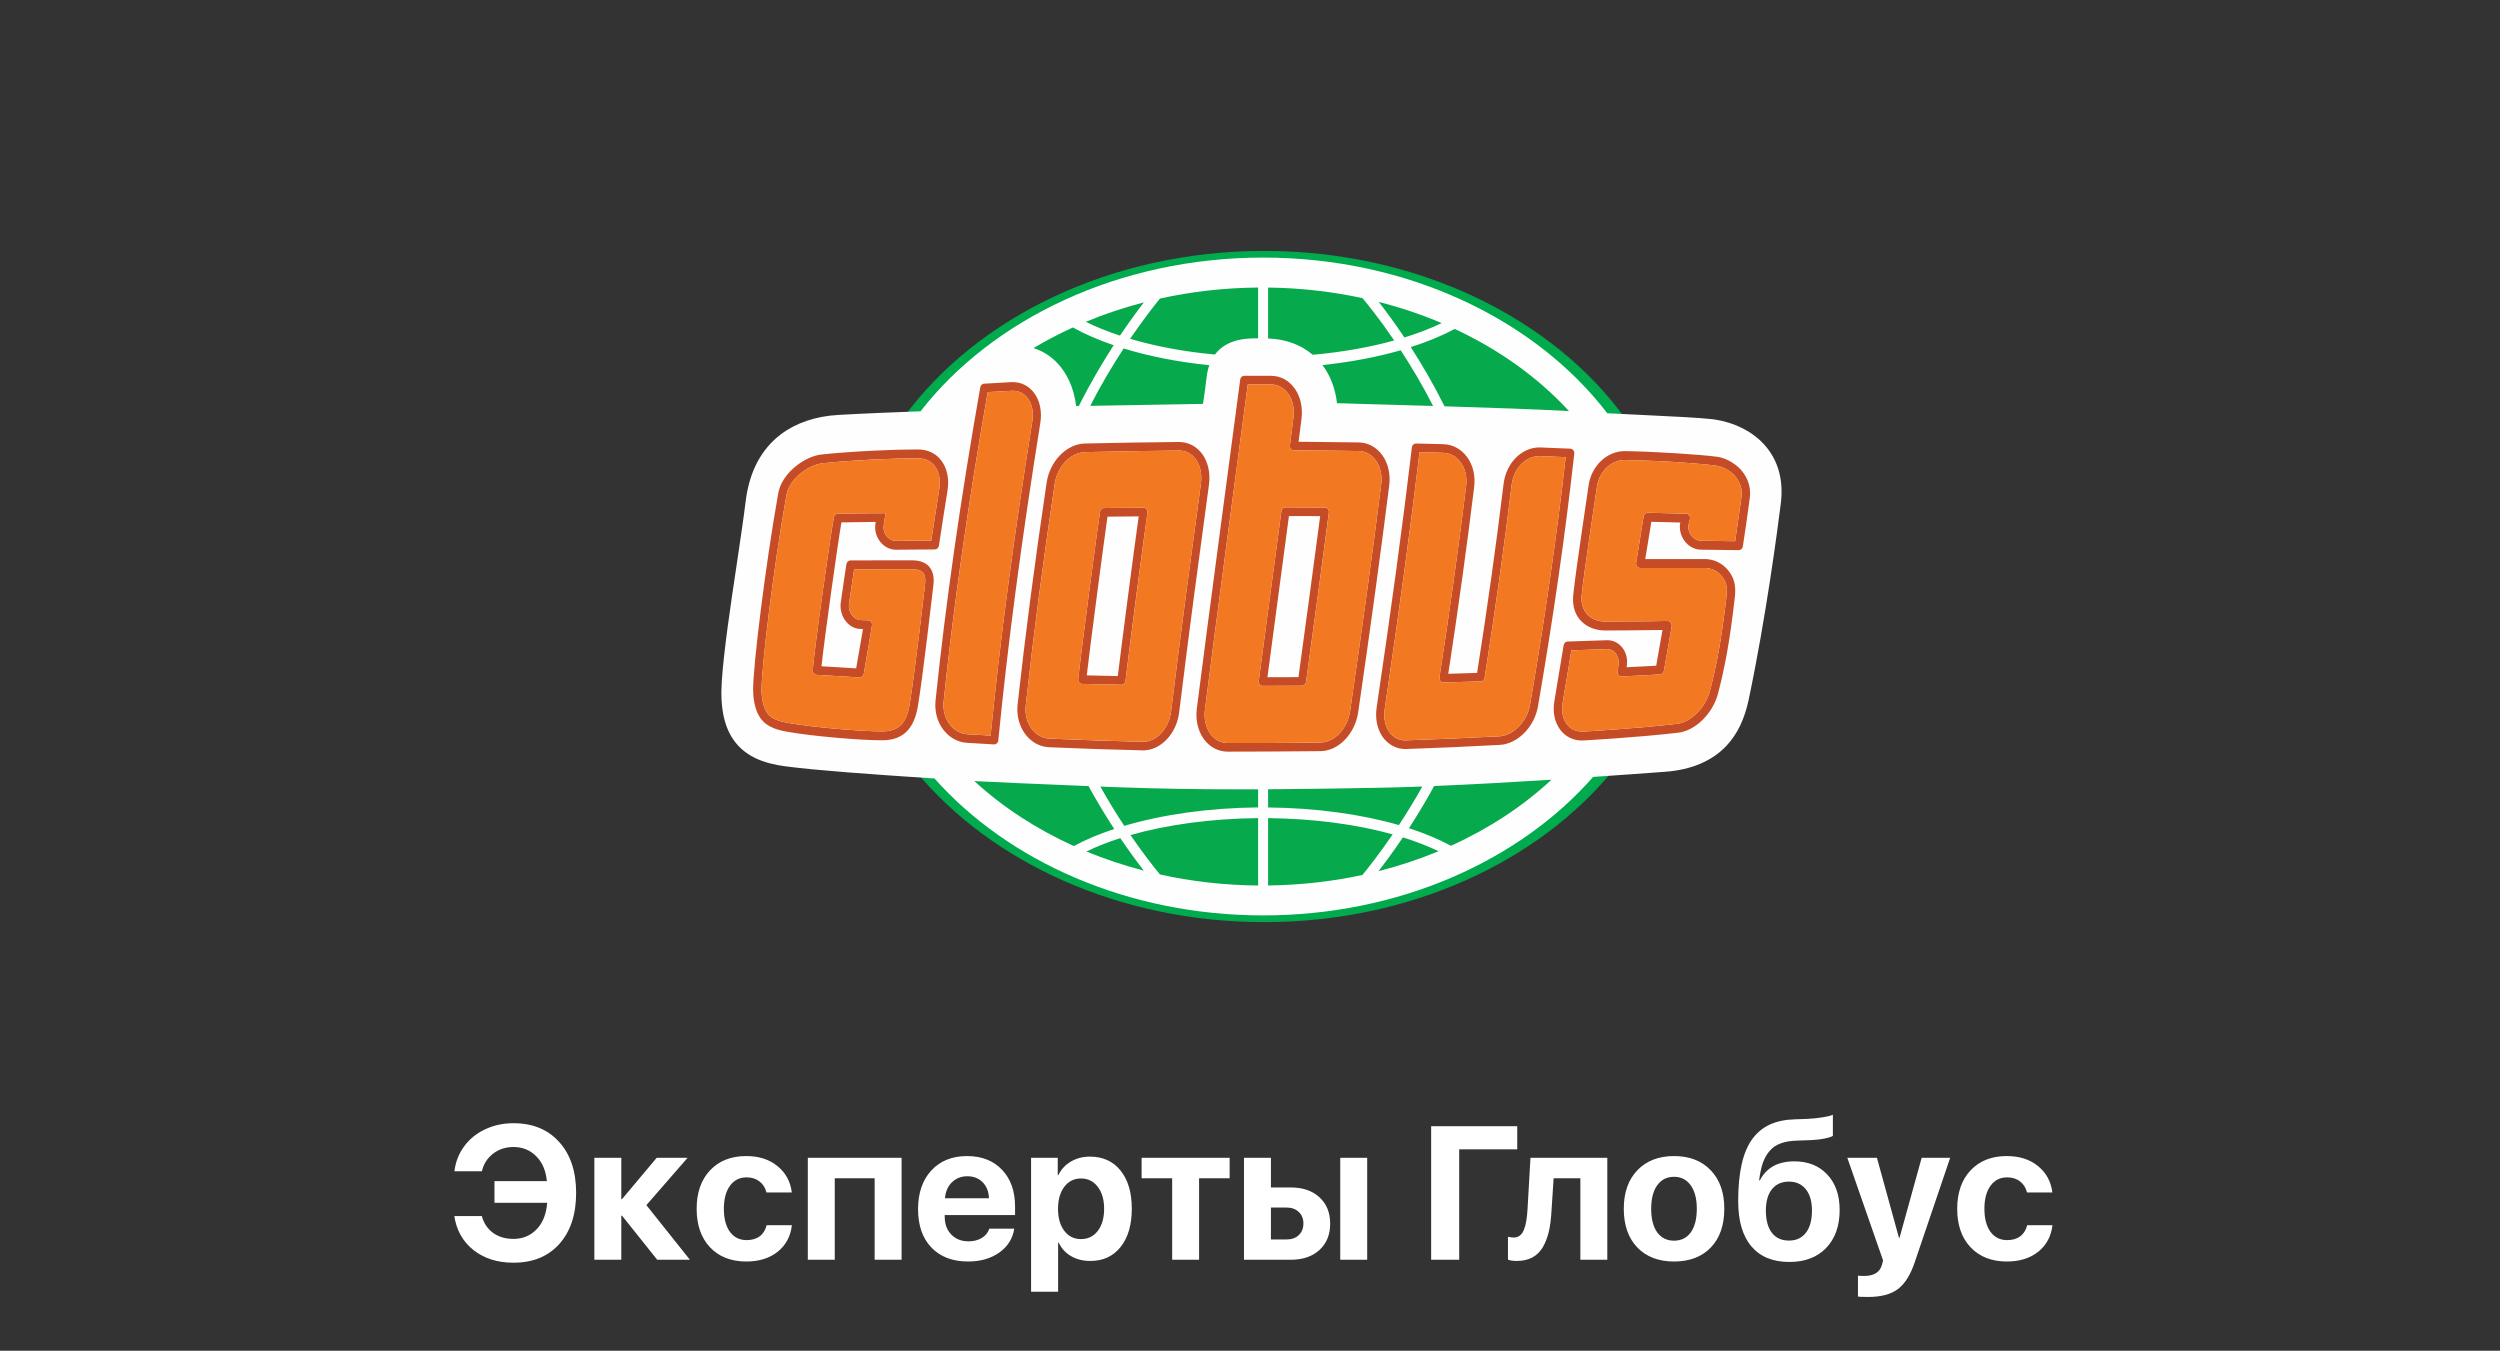 <svg width="211" height="114" viewBox="0 0 211 114" fill="none" xmlns="http://www.w3.org/2000/svg">
<rect x="0" y="0" width="211" height="114" fill="#333333" stroke="none"/>
<path d="M87.523 33.65C87.059 33.016 86.379 32.687 85.564 32.721C84.805 32.755 84.057 32.8 83.298 32.846C83.14 32.857 83.015 32.97 82.981 33.129C81.305 42.463 80.081 50.868 79.232 58.831C79.13 59.726 79.356 60.587 79.866 61.244C80.364 61.901 81.078 62.286 81.848 62.332C82.607 62.377 83.366 62.422 84.114 62.468H84.136C84.306 62.468 84.454 62.332 84.476 62.151C85.269 54.187 86.436 45.669 87.999 36.086C88.169 35.145 87.999 34.284 87.523 33.65ZM87.342 35.972C85.79 45.431 84.646 53.859 83.853 61.743C83.196 61.697 82.551 61.663 81.905 61.63C81.316 61.596 80.795 61.301 80.41 60.803C80.013 60.293 79.843 59.624 79.911 58.911C80.749 51.038 81.962 42.735 83.604 33.526C84.261 33.492 85.7 33.412 85.7 33.412C86.232 33.412 86.674 33.639 86.98 34.069C87.342 34.556 87.467 35.225 87.342 35.972ZM146.869 40.096C146.45 39.529 145.567 38.974 144.762 38.861C143.38 38.668 139.563 38.43 136.992 38.385C135.451 38.385 134.137 39.642 133.933 41.308C133.888 41.738 132.902 47.98 132.664 50.188C132.46 52.126 133.842 53.1 135.315 53.1C135.315 53.1 138.793 53.088 140.141 53.066C139.982 53.972 139.744 55.297 139.62 56C138.793 56.045 137.966 56.09 137.139 56.136C137.139 56.136 137.184 55.852 137.184 55.705C137.184 54.697 136.459 53.904 135.53 53.904L132.2 54.006C132.03 54.017 131.894 54.142 131.86 54.312C131.611 55.83 131.35 57.348 131.09 58.877C130.931 59.783 131.101 60.621 131.566 61.233C131.996 61.811 132.653 62.139 133.412 62.139C133.457 62.139 137.807 61.913 141.466 61.505C142.905 61.346 144.377 59.93 144.808 58.276C145.363 56.169 145.759 54.221 146.212 50.415C146.326 49.43 146.178 48.795 145.657 48.161C145.17 47.572 144.468 47.243 143.675 47.243H138.713C138.781 46.87 139.155 44.627 139.223 44.185C139.857 44.196 141.647 44.242 141.647 44.242C141.647 44.242 141.602 44.411 141.613 44.672C141.659 45.657 142.451 46.462 143.369 46.473C144.411 46.484 145.465 46.496 146.529 46.507C146.722 46.507 146.858 46.371 146.881 46.201C147.084 44.921 147.277 43.584 147.47 42.225C147.583 41.296 147.266 40.617 146.869 40.096ZM146.767 42.135C146.597 43.369 146.416 44.593 146.235 45.782C145.272 45.771 144.332 45.759 143.369 45.748C142.814 45.737 142.338 45.25 142.316 44.649C142.304 44.434 142.451 43.992 142.451 43.992C142.474 43.879 142.463 43.766 142.395 43.675C142.327 43.584 142.225 43.528 142.112 43.528C142.112 43.528 139.665 43.471 138.917 43.449C138.725 43.449 138.589 43.584 138.566 43.766C138.509 44.128 138.011 47.141 137.943 47.56C137.932 47.662 137.954 47.776 138.022 47.855C138.09 47.934 138.192 47.98 138.294 47.98H143.664C144.241 47.98 144.762 48.218 145.102 48.648C145.442 49.056 145.601 49.452 145.499 50.336C145.057 54.097 144.649 56.022 144.105 58.095C143.754 59.432 142.508 60.655 141.375 60.78C137.739 61.199 133.514 61.414 133.514 61.414C132.925 61.437 132.438 61.233 132.109 60.791C131.769 60.338 131.656 59.715 131.769 59.024C132.019 57.597 132.257 56.169 132.494 54.754C133.491 54.72 134.488 54.686 135.508 54.652C136.04 54.652 136.448 55.127 136.459 55.716C136.459 55.954 136.357 56.475 136.357 56.475C136.346 56.589 136.368 56.691 136.448 56.781C136.516 56.861 136.618 56.906 136.731 56.895C137.796 56.838 138.849 56.781 139.914 56.725C140.073 56.713 140.209 56.589 140.243 56.43C140.367 55.784 140.73 53.723 140.9 52.76C140.911 52.647 140.888 52.533 140.82 52.454C140.752 52.375 140.639 52.329 140.537 52.329C139.586 52.363 135.292 52.375 135.292 52.375C134.092 52.375 133.219 51.514 133.344 50.234C133.571 48.059 134.567 41.829 134.613 41.387C134.771 40.084 135.791 39.11 136.969 39.11C140.446 39.178 143.233 39.393 144.649 39.586C145.227 39.654 145.94 40.084 146.269 40.515C146.665 41.002 146.847 41.5 146.767 42.135ZM132.676 38.306C132.619 38.238 132.528 38.193 132.426 38.181L129.844 38.079C128.337 38.079 127.046 39.359 126.831 41.07C126.219 46.009 125.494 51.083 124.61 56.6C123.806 56.623 123.002 56.645 122.198 56.668C123.047 51.219 123.761 46.201 124.372 41.33C124.486 40.413 124.282 39.529 123.783 38.872C123.285 38.215 122.583 37.841 121.79 37.807C121.019 37.796 120.261 37.773 119.502 37.751C119.32 37.751 119.173 37.887 119.15 38.057C118.38 44.4 117.451 51.185 116.194 59.409C116.058 60.327 116.239 61.176 116.704 61.833C117.168 62.479 117.848 62.83 118.618 62.83H118.709C121.314 62.74 123.942 62.626 126.536 62.49C128.031 62.4 129.436 61.007 129.73 59.319C131.033 51.91 132.019 45.125 132.766 38.566C132.766 38.487 132.732 38.385 132.676 38.306ZM129.051 59.205C128.813 60.565 127.669 61.731 126.491 61.799C123.908 61.935 121.28 62.049 118.686 62.139L118.618 62.151C118.063 62.151 117.599 61.901 117.259 61.437C116.908 60.938 116.772 60.259 116.885 59.545C118.108 51.446 119.037 44.74 119.796 38.487C120.453 38.498 121.11 38.521 121.778 38.532C122.356 38.544 122.877 38.827 123.24 39.314C123.625 39.824 123.783 40.515 123.693 41.251C123.07 46.235 122.333 51.378 121.461 56.985C121.439 57.087 121.473 57.2 121.541 57.268C121.609 57.348 121.71 57.393 121.801 57.393C122.843 57.359 123.885 57.336 124.916 57.302C125.075 57.302 125.211 57.166 125.245 57.008C126.151 51.378 126.887 46.201 127.51 41.172C127.68 39.824 128.677 38.804 129.844 38.804L132.041 38.895C131.294 45.306 130.32 51.967 129.051 59.205ZM75.924 46.473L79.186 46.45C79.356 46.45 79.504 46.314 79.526 46.145C79.753 44.638 80.002 43.12 80.251 41.602C80.398 40.673 80.217 39.801 79.73 39.167C79.277 38.555 78.586 38.238 77.748 38.238C75.754 38.238 72.367 38.374 69.728 38.646C68.244 38.793 66.363 40.197 66.069 41.84C64.993 47.798 63.962 55.977 63.962 57.971C63.962 58.458 64.03 59.658 64.664 60.429C65.197 61.074 66.046 61.29 66.794 61.426C69.003 61.811 72.979 62.128 74.689 62.128H74.825C76.513 62.105 77.453 61.21 77.77 59.319C78.189 56.815 78.994 49.996 79.062 49.452C79.152 48.795 79.039 48.285 78.745 47.923C78.439 47.549 77.94 47.368 77.272 47.368L72.118 47.379C71.948 47.379 71.801 47.504 71.767 47.685C71.767 47.685 71.438 49.837 71.291 50.846C71.223 51.389 71.37 51.956 71.721 52.386C72.027 52.76 72.458 52.986 72.9 53.009L73.149 53.02C73.092 53.36 72.718 55.422 72.571 56.249C71.993 56.226 70.022 56.102 69.671 56.079C69.875 54.029 71.042 45.963 71.348 44.264C71.88 44.264 73.828 44.242 74.213 44.23C74.18 44.468 74.168 44.672 74.168 44.672C74.191 45.657 74.972 46.473 75.924 46.473ZM71.064 43.517C70.906 43.517 70.77 43.63 70.736 43.8C70.532 44.638 69.025 55.105 68.969 56.385C68.957 56.589 69.105 56.759 69.297 56.77C69.739 56.793 72.209 56.951 72.877 56.985C73.058 56.985 73.205 56.861 73.239 56.691C73.421 55.671 73.862 53.202 73.93 52.715C73.953 52.613 73.919 52.511 73.851 52.431C73.783 52.352 73.692 52.307 73.59 52.307L72.933 52.284C72.696 52.273 72.446 52.148 72.265 51.922C72.05 51.65 71.948 51.299 71.993 50.959C72.129 49.985 72.276 49.09 72.424 48.115L77.283 48.104C77.725 48.104 78.042 48.206 78.212 48.41C78.371 48.603 78.427 48.931 78.371 49.373C78.303 49.928 77.499 56.736 77.079 59.217C76.819 60.769 76.162 61.414 74.814 61.426H74.689C73.013 61.426 69.093 61.108 66.918 60.735C66.25 60.621 65.582 60.451 65.197 59.976C64.8 59.5 64.664 58.639 64.664 57.993C64.664 56.215 65.604 48.342 66.76 41.999C66.998 40.685 68.595 39.529 69.796 39.405C72.412 39.144 75.777 38.997 77.748 38.997C78.178 38.997 78.778 39.11 79.186 39.642C79.549 40.118 79.673 40.775 79.56 41.511C79.322 42.928 79.096 44.343 78.88 45.748H75.913C75.358 45.748 74.893 45.25 74.882 44.627C74.893 44.525 75.063 43.483 75.063 43.483C75.063 43.483 71.676 43.494 71.064 43.517ZM96.654 43.029C95.555 43.041 94.456 43.041 93.346 43.052C93.187 43.052 93.04 43.177 93.017 43.335C92.847 44.264 91.307 55.716 91.182 57.11C91.171 57.2 91.205 57.302 91.262 57.382C91.33 57.461 91.42 57.495 91.511 57.495C92.61 57.529 93.697 57.54 94.796 57.563C94.977 57.563 95.124 57.427 95.136 57.246C95.215 56.328 96.744 44.853 96.982 43.449C97.005 43.347 96.971 43.245 96.903 43.165C96.846 43.075 96.756 43.018 96.654 43.029ZM94.513 56.849C93.641 56.827 92.78 56.815 91.907 56.793C92.168 54.572 93.369 45.612 93.652 43.754C94.524 43.743 95.396 43.732 96.269 43.732C95.917 46.054 94.739 54.901 94.513 56.849ZM101.604 38.646C101.128 37.989 100.426 37.626 99.621 37.626C97.016 37.649 94.354 37.694 91.749 37.762C90.219 37.796 88.815 39.201 88.543 40.956C87.546 47.526 86.753 53.485 86.108 59.183C86.006 60.066 86.232 60.927 86.719 61.596C87.229 62.275 87.943 62.66 88.736 62.694C91.386 62.819 94.014 62.898 96.552 62.955H96.608C98.081 62.955 99.418 61.596 99.633 59.851C100.437 53.451 101.309 47.085 102.125 41.149C102.283 40.209 102.091 39.325 101.604 38.646ZM101.468 41.058C100.641 46.983 99.769 53.36 98.976 59.76C98.795 61.154 97.764 62.252 96.62 62.252H96.574C94.037 62.196 91.42 62.105 88.77 61.992C88.18 61.969 87.648 61.675 87.263 61.154C86.878 60.633 86.708 59.964 86.787 59.273C87.422 53.575 88.215 47.617 89.211 41.07C89.438 39.642 90.548 38.498 91.76 38.476C94.365 38.419 97.016 38.374 99.644 38.34C100.211 38.34 100.709 38.6 101.06 39.076C101.423 39.597 101.581 40.299 101.468 41.058ZM116.67 38.714C116.183 38.045 115.48 37.671 114.687 37.66C113.011 37.637 111.334 37.615 109.658 37.603C109.726 37.105 109.907 35.746 109.907 35.746C110.02 34.806 109.828 33.899 109.341 33.231C108.854 32.563 108.163 32.189 107.37 32.178H105.104C104.934 32.178 104.798 32.313 104.764 32.483C104.368 35.428 101.91 53.428 101.128 59.511C101.015 60.417 101.207 61.29 101.683 61.969C102.182 62.649 102.895 63.034 103.688 63.034C104.334 63.034 109.567 63.023 111.493 63C112.988 62.977 114.37 61.573 114.631 59.806C115.695 52.624 116.522 46.711 117.236 41.194C117.372 40.288 117.168 39.393 116.67 38.714ZM116.568 41.126C115.865 46.643 115.038 52.545 113.974 59.726C113.758 61.165 112.671 62.298 111.493 62.321C108.955 62.366 106.305 62.377 103.699 62.366C103.11 62.355 102.589 62.083 102.238 61.584C101.864 61.063 101.706 60.383 101.808 59.613C102.578 53.564 105.013 35.768 105.399 32.925H107.358C107.925 32.925 108.434 33.197 108.786 33.695C109.159 34.217 109.318 34.93 109.216 35.689C109.216 35.689 109.001 37.309 108.922 37.943C108.91 38.045 108.944 38.147 109.001 38.227C109.069 38.306 109.159 38.351 109.25 38.351C111.051 38.362 112.864 38.374 114.665 38.408C115.242 38.419 115.752 38.691 116.115 39.178C116.511 39.676 116.67 40.379 116.568 41.126ZM111.855 43.018C111.855 43.018 109.499 43.007 108.548 43.007C108.378 43.007 108.231 43.143 108.208 43.313C108.129 43.936 106.305 57.257 106.305 57.257C106.293 57.348 106.327 57.461 106.384 57.54C106.452 57.62 106.543 57.665 106.645 57.665C107.743 57.665 108.831 57.654 109.93 57.654C110.1 57.654 110.236 57.517 110.27 57.348C110.394 56.532 112.014 44.797 112.184 43.415C112.195 43.313 112.173 43.211 112.105 43.131C112.048 43.063 111.957 43.018 111.855 43.018ZM109.646 56.94C108.786 56.94 107.913 56.951 107.052 56.951C107.052 56.951 108.672 45.068 108.854 43.709C109.703 43.709 111.47 43.72 111.47 43.72C111.164 46.009 109.907 55.059 109.646 56.94Z" fill="#C74A1B"/>
<path d="M87.342 35.972C85.802 45.431 84.646 53.858 83.853 61.742C83.197 61.697 82.551 61.663 81.905 61.629C81.327 61.595 80.795 61.301 80.41 60.802C80.013 60.293 79.832 59.624 79.912 58.911C80.75 51.038 81.962 42.735 83.604 33.525C84.261 33.491 85.7 33.412 85.7 33.412C86.232 33.412 86.674 33.639 86.98 34.069C87.331 34.556 87.456 35.224 87.342 35.972ZM146.767 42.134C146.598 43.369 146.416 44.592 146.235 45.782C145.272 45.77 144.332 45.759 143.369 45.748C142.814 45.736 142.338 45.249 142.316 44.649C142.304 44.434 142.452 43.992 142.452 43.992C142.474 43.879 142.463 43.766 142.395 43.675C142.327 43.584 142.225 43.528 142.112 43.528C142.112 43.528 139.665 43.471 138.917 43.448C138.725 43.448 138.589 43.584 138.566 43.766C138.521 44.128 138.011 47.141 137.943 47.56C137.921 47.662 137.955 47.776 138.023 47.855C138.09 47.934 138.192 47.979 138.294 47.979H143.664C144.241 47.979 144.762 48.217 145.102 48.648C145.442 49.056 145.612 49.452 145.499 50.336C145.057 54.096 144.649 56.022 144.105 58.095C143.766 59.432 142.508 60.655 141.376 60.78C137.739 61.199 133.514 61.414 133.514 61.414C132.925 61.437 132.438 61.233 132.109 60.791C131.77 60.338 131.656 59.715 131.77 59.024C132.019 57.597 132.257 56.169 132.495 54.753C133.491 54.719 134.488 54.685 135.508 54.651C136.04 54.651 136.448 55.116 136.459 55.716C136.459 55.954 136.357 56.475 136.357 56.475C136.346 56.588 136.38 56.69 136.448 56.781C136.516 56.86 136.618 56.906 136.731 56.894C137.796 56.838 138.849 56.781 139.914 56.724C140.073 56.713 140.209 56.588 140.243 56.43C140.367 55.784 140.73 53.722 140.9 52.76C140.911 52.646 140.888 52.533 140.82 52.454C140.752 52.374 140.639 52.329 140.537 52.329C139.586 52.363 135.293 52.374 135.293 52.374C134.092 52.374 133.22 51.514 133.344 50.234C133.571 48.059 134.568 41.828 134.613 41.387C134.771 40.084 135.78 39.11 136.969 39.11C140.435 39.178 143.233 39.393 144.649 39.574C145.227 39.642 145.941 40.073 146.269 40.503C146.654 41.013 146.847 41.5 146.767 42.134ZM129.051 59.205C128.813 60.565 127.658 61.731 126.491 61.799C123.908 61.935 121.28 62.048 118.686 62.139L118.618 62.15C118.063 62.15 117.587 61.901 117.259 61.437C116.908 60.938 116.772 60.259 116.885 59.545C118.108 51.457 119.037 44.74 119.796 38.487C120.453 38.498 121.11 38.521 121.779 38.532C122.356 38.543 122.889 38.827 123.251 39.314C123.636 39.824 123.795 40.514 123.704 41.251C123.081 46.235 122.345 51.378 121.473 56.985C121.45 57.087 121.484 57.2 121.552 57.268C121.62 57.347 121.711 57.393 121.813 57.393C122.855 57.359 123.897 57.336 124.928 57.302C125.086 57.291 125.222 57.166 125.256 57.008C126.162 51.378 126.91 46.201 127.522 41.172C127.692 39.824 128.7 38.804 129.855 38.804L132.053 38.895C131.294 45.306 130.32 51.967 129.051 59.205ZM71.064 43.516C70.906 43.516 70.77 43.63 70.736 43.788C70.532 44.626 69.026 55.093 68.958 56.373C68.946 56.577 69.094 56.747 69.286 56.758C69.728 56.781 72.197 56.94 72.866 56.962C73.047 56.962 73.194 56.838 73.228 56.668C73.409 55.648 73.851 53.179 73.919 52.692C73.942 52.59 73.908 52.488 73.84 52.408C73.783 52.329 73.681 52.284 73.579 52.284L72.922 52.261C72.684 52.25 72.435 52.125 72.254 51.899C72.027 51.627 71.937 51.276 71.982 50.936C72.118 49.962 72.265 49.067 72.412 48.093L77.272 48.081C77.714 48.081 78.031 48.183 78.201 48.387C78.36 48.58 78.416 48.908 78.36 49.35C78.292 49.905 77.487 56.713 77.068 59.194C76.808 60.746 76.151 61.391 74.803 61.403H74.678C73.002 61.403 69.082 61.086 66.907 60.712C66.239 60.587 65.571 60.417 65.186 59.953C64.789 59.477 64.653 58.616 64.653 57.97C64.653 56.192 65.593 48.319 66.749 41.976C66.987 40.662 68.584 39.506 69.784 39.382C72.401 39.121 75.766 38.974 77.737 38.974C78.167 38.974 78.767 39.087 79.175 39.62C79.538 40.095 79.662 40.752 79.549 41.489C79.322 42.905 79.085 44.321 78.869 45.725L75.913 45.748C75.358 45.748 74.893 45.249 74.882 44.626C74.893 44.525 75.063 43.482 75.063 43.482C75.063 43.482 71.665 43.494 71.064 43.516ZM96.654 43.029C95.555 43.041 94.456 43.041 93.346 43.052C93.188 43.052 93.04 43.176 93.018 43.335C92.848 44.264 91.307 55.716 91.183 57.109C91.171 57.2 91.205 57.302 91.262 57.37C91.33 57.449 91.42 57.483 91.511 57.483C92.599 57.517 93.697 57.529 94.796 57.551C94.977 57.551 95.125 57.415 95.136 57.234C95.215 56.317 96.744 44.842 96.982 43.426C96.994 43.324 96.971 43.222 96.903 43.142C96.846 43.075 96.756 43.018 96.654 43.029ZM101.468 41.058C100.641 46.983 99.769 53.36 98.976 59.76C98.795 61.154 97.764 62.252 96.631 62.252H96.586C94.048 62.196 91.432 62.105 88.781 61.992C88.192 61.969 87.66 61.675 87.286 61.165C86.889 60.644 86.731 59.975 86.81 59.284C87.444 53.587 88.237 47.628 89.234 41.081C89.461 39.654 90.571 38.51 91.783 38.487C94.388 38.43 97.039 38.385 99.667 38.351C100.233 38.351 100.732 38.611 101.083 39.087C101.423 39.597 101.57 40.299 101.468 41.058ZM116.568 41.126C115.866 46.643 115.039 52.544 113.974 59.726C113.759 61.165 112.671 62.298 111.493 62.309C108.956 62.354 106.305 62.366 103.7 62.354C103.122 62.343 102.59 62.071 102.238 61.573C101.865 61.051 101.706 60.372 101.808 59.602C102.59 53.553 105.014 35.757 105.399 32.914H107.358C107.925 32.914 108.435 33.185 108.786 33.684C109.16 34.205 109.318 34.919 109.216 35.678C109.216 35.678 109.001 37.297 108.922 37.932C108.91 38.034 108.933 38.136 109.001 38.215C109.069 38.294 109.16 38.34 109.262 38.34C111.063 38.351 112.864 38.362 114.676 38.396C115.254 38.407 115.764 38.679 116.126 39.166C116.511 39.676 116.67 40.379 116.568 41.126ZM111.856 43.018C111.856 43.018 109.499 43.007 108.548 43.007C108.378 43.007 108.231 43.142 108.208 43.312C108.129 43.935 106.305 57.257 106.305 57.257C106.294 57.359 106.328 57.461 106.384 57.54C106.441 57.619 106.543 57.665 106.645 57.665C107.732 57.665 108.831 57.653 109.93 57.653C110.1 57.653 110.236 57.517 110.27 57.347C110.394 56.532 112.014 44.796 112.184 43.414C112.195 43.312 112.173 43.21 112.105 43.131C112.048 43.063 111.958 43.018 111.856 43.018Z" fill="#F47920"/>
<path d="M96.699 26.174C95.011 26.604 93.38 27.137 91.828 27.771C92.689 28.19 93.652 28.575 94.694 28.904C95.453 27.794 96.144 26.865 96.699 26.174ZM121.643 27.873C119.966 27.171 118.21 26.593 116.364 26.128C116.919 26.819 117.667 27.816 118.516 29.051C119.66 28.711 120.702 28.315 121.643 27.873ZM117.667 29.3C116.432 27.522 115.424 26.298 115.005 25.823C112.479 25.29 109.828 24.996 107.098 24.962V29.142C108.525 29.176 109.828 29.64 110.836 30.478C113.283 30.263 115.605 29.855 117.667 29.3ZM95.544 29.164C97.673 29.776 100.086 30.229 102.657 30.456C103.677 29.13 105.455 29.13 106.158 29.13H106.271V24.962C103.416 24.984 100.664 25.302 98.047 25.868C97.515 26.491 96.609 27.624 95.544 29.164ZM101.649 34.511C101.74 33.888 101.865 33.027 101.944 32.347C101.989 31.962 102.068 31.634 102.17 31.339C99.576 31.079 97.141 30.614 95 29.957C94.094 31.305 93.12 32.891 92.191 34.669C94.977 34.624 99.712 34.534 101.649 34.511ZM120.023 65.923C118.663 65.968 117.338 66.013 116.092 66.036C113.396 66.081 110.304 66.138 107.098 66.149V67.644C111.097 67.678 114.891 68.199 118.052 69.094C118.686 68.154 119.354 67.089 120.023 65.923ZM111.652 31.317C112.309 32.177 112.728 33.231 112.875 34.443C113.589 34.466 114.653 34.5 115.809 34.522C117.282 34.568 119.06 34.613 120.929 34.669C120.034 32.948 119.083 31.407 118.222 30.093C116.217 30.671 113.996 31.079 111.652 31.317ZM121.881 34.703C125.687 34.817 129.719 34.953 132.313 35.1C129.753 32.381 126.502 30.082 122.741 28.36C121.665 28.926 120.419 29.425 119.06 29.855C119.966 31.237 120.963 32.88 121.881 34.703ZM116.353 72.878C118.097 72.436 119.785 71.892 121.382 71.235C120.487 70.805 119.479 70.431 118.392 70.103C117.61 71.247 116.896 72.187 116.353 72.878ZM91.024 34.681C91.092 34.681 91.171 34.681 91.251 34.681C92.213 32.812 93.222 31.124 94.173 29.697C92.904 29.277 91.76 28.779 90.752 28.235C89.608 28.745 88.498 29.311 87.456 29.934C88.203 30.172 88.872 30.569 89.415 31.124C90.276 32.008 90.843 33.265 91.024 34.681ZM118.901 69.344C120.215 69.763 121.393 70.25 122.424 70.782C125.619 69.355 128.473 67.52 130.841 65.356C127.692 65.549 124.259 65.741 121.008 65.877C120.306 67.157 119.581 68.313 118.901 69.344ZM94.524 65.979C94.026 65.957 93.527 65.945 93.052 65.923C93.731 67.112 94.411 68.199 95.057 69.151C98.274 68.211 102.182 67.667 106.271 67.644V66.149C105.807 66.149 105.353 66.149 104.889 66.149C101.083 66.149 97.696 66.104 94.524 65.979ZM107.109 68.528V74.056C109.839 74.022 112.49 73.727 115.005 73.195C115.492 72.617 116.421 71.462 117.542 69.865C114.518 69.026 110.904 68.562 107.109 68.528ZM92.055 65.889C87.467 65.707 83.842 65.537 82.483 65.469C84.839 67.599 87.66 69.4 90.82 70.805C91.805 70.284 92.95 69.808 94.196 69.4C93.516 68.369 92.78 67.191 92.055 65.889ZM91.885 71.258C93.414 71.881 95.023 72.402 96.688 72.832C96.155 72.164 95.476 71.269 94.717 70.159C93.686 70.488 92.734 70.85 91.885 71.258ZM98.047 73.15C100.664 73.716 103.428 74.033 106.271 74.056V68.528C102.374 68.562 98.659 69.049 95.578 69.921C96.665 71.462 97.571 72.583 98.047 73.15Z" fill="#00AB4E"/>
<path d="M106.69 22.492C118.845 22.492 129.527 27.601 135.519 35.27C136.097 35.304 136.652 35.327 137.195 35.349C131.101 26.887 119.706 21.178 106.69 21.178C93.765 21.178 82.437 26.808 76.309 35.168C76.909 35.145 77.476 35.123 77.974 35.1C84.001 27.533 94.615 22.492 106.69 22.492ZM106.69 76.503C95.362 76.503 85.326 72.062 79.152 65.266C78.529 65.22 77.929 65.186 77.34 65.152C83.661 72.776 94.456 77.828 106.69 77.828C118.992 77.828 129.844 72.731 136.142 65.016C135.564 65.062 134.964 65.096 134.341 65.141C128.179 72.017 118.086 76.503 106.69 76.503Z" fill="#00AB4E"/>
<path fill-rule="evenodd" clip-rule="evenodd" d="M149.181 37.856C147.638 35.865 145.189 35.453 144.474 35.374C143.293 35.249 141.417 35.157 139.042 35.044C137.999 34.993 136.87 34.94 135.655 34.878C129.614 26.999 118.856 21.74 106.614 21.74C94.449 21.74 83.756 26.927 77.693 34.713C75.721 34.784 72.796 34.901 70.719 35.022C68.829 35.132 67.159 35.703 65.888 36.669C64.233 37.933 63.24 39.826 62.935 42.3C62.751 43.804 62.469 45.674 62.176 47.655C61.649 51.178 61.103 54.82 60.92 57.476C60.76 59.837 61.154 61.558 62.132 62.735C63.023 63.813 64.359 64.431 66.341 64.685C69.062 65.034 73.4 65.343 78.874 65.706C85.091 72.697 95.202 77.26 106.614 77.26C118.089 77.26 128.257 72.638 134.461 65.571C136.905 65.407 139.021 65.249 140.522 65.139C142.76 64.977 144.516 64.228 145.739 62.915C146.641 61.941 147.245 60.681 147.588 59.054C149.055 52.103 150.03 44.639 150.297 42.519C150.528 40.679 150.151 39.112 149.181 37.856Z" fill="#FEFEFE"/>
<path fill-rule="evenodd" clip-rule="evenodd" d="M109.59 57.151C108.718 57.155 107.846 57.158 106.972 57.158C106.972 57.158 108.607 44.95 108.787 43.553C109.64 43.553 111.423 43.561 111.423 43.561C111.12 45.916 109.857 55.22 109.59 57.151ZM111.818 42.837C111.818 42.837 109.441 42.83 108.492 42.824C108.318 42.824 108.174 42.959 108.149 43.139C108.069 43.786 106.236 57.477 106.236 57.477C106.225 57.579 106.254 57.684 106.317 57.765C106.382 57.843 106.476 57.888 106.579 57.888C107.68 57.888 108.787 57.882 109.891 57.876C110.056 57.87 110.196 57.743 110.229 57.565C110.351 56.726 111.986 44.662 112.155 43.248C112.165 43.143 112.14 43.035 112.071 42.959C112.007 42.885 111.915 42.837 111.818 42.837ZM116.571 40.889C115.858 46.559 115.022 52.633 113.949 60.008C113.734 61.481 112.64 62.653 111.455 62.668C108.895 62.709 106.234 62.723 103.609 62.709C103.018 62.707 102.495 62.418 102.133 61.905C101.757 61.369 101.598 60.663 101.698 59.875C102.478 53.657 104.927 35.366 105.311 32.45C105.311 32.45 106.75 32.45 107.29 32.45C107.864 32.454 108.373 32.731 108.728 33.234C109.109 33.77 109.265 34.499 109.161 35.282C109.161 35.282 108.952 36.942 108.868 37.596C108.854 37.697 108.885 37.801 108.95 37.885C109.017 37.962 109.109 38.008 109.205 38.008C111.024 38.018 112.841 38.038 114.662 38.067C115.237 38.073 115.756 38.361 116.121 38.859C116.506 39.403 116.665 40.121 116.571 40.889ZM116.669 38.421C116.174 37.736 115.463 37.351 114.668 37.341C112.977 37.316 111.291 37.296 109.6 37.283C109.667 36.772 109.845 35.376 109.845 35.376C109.968 34.41 109.767 33.486 109.278 32.798C108.795 32.108 108.086 31.726 107.296 31.72H105.012C104.843 31.72 104.699 31.851 104.674 32.029C104.276 35.051 101.799 53.559 101.01 59.815C100.896 60.755 101.094 61.651 101.579 62.34C102.077 63.042 102.794 63.431 103.603 63.439C104.247 63.443 109.523 63.425 111.465 63.396C112.975 63.378 114.367 61.931 114.631 60.116C115.705 52.734 116.536 46.657 117.249 40.983C117.37 40.029 117.167 39.115 116.669 38.421ZM101.355 40.823C100.527 46.921 99.645 53.471 98.838 60.049C98.66 61.481 97.621 62.608 96.473 62.608H96.425C93.874 62.547 91.229 62.457 88.567 62.34C87.976 62.308 87.439 62.005 87.056 61.481C86.665 60.951 86.493 60.262 86.573 59.547C87.21 53.687 88.014 47.569 89.017 40.829C89.241 39.362 90.366 38.19 91.582 38.161C94.209 38.098 96.873 38.055 99.518 38.026C100.086 38.026 100.59 38.296 100.939 38.783C101.31 39.317 101.462 40.044 101.355 40.823ZM101.489 38.345C101.006 37.676 100.308 37.304 99.493 37.304C96.862 37.328 94.194 37.373 91.564 37.431C90.027 37.468 88.611 38.914 88.338 40.719C87.334 47.459 86.533 53.593 85.885 59.456C85.789 60.372 86.013 61.244 86.508 61.931C87.022 62.629 87.74 63.028 88.541 63.067C91.208 63.184 93.855 63.27 96.413 63.329L96.473 63.335C97.958 63.335 99.296 61.931 99.518 60.147C100.325 53.567 101.205 47.017 102.035 40.925C102.169 39.955 101.974 39.039 101.489 38.345ZM94.343 57.062C93.471 57.043 92.595 57.029 91.723 57.002C91.98 54.725 93.195 45.517 93.473 43.606C94.349 43.596 95.231 43.584 96.105 43.581C95.767 45.961 94.575 55.048 94.343 57.062ZM96.505 42.851C95.397 42.861 94.288 42.867 93.18 42.879C93.015 42.879 92.875 43.006 92.847 43.172C92.678 44.13 91.127 55.905 91.001 57.331C90.989 57.426 91.022 57.526 91.083 57.6C91.148 57.677 91.238 57.724 91.334 57.724C92.434 57.749 93.54 57.775 94.646 57.792H94.65C94.828 57.792 94.974 57.649 94.995 57.466C95.079 56.521 96.618 44.725 96.847 43.276C96.862 43.17 96.835 43.062 96.766 42.984C96.701 42.894 96.605 42.843 96.505 42.851ZM70.72 43.348C70.559 43.35 70.425 43.463 70.387 43.632C70.182 44.488 68.658 55.254 68.601 56.57C68.589 56.773 68.739 56.951 68.934 56.959C69.385 56.988 71.868 57.141 72.535 57.174C72.712 57.174 72.869 57.053 72.903 56.867C73.076 55.823 73.528 53.286 73.597 52.781C73.615 52.668 73.588 52.566 73.521 52.486C73.456 52.4 73.365 52.355 73.264 52.355L72.605 52.333C72.363 52.324 72.116 52.191 71.936 51.96C71.711 51.686 71.61 51.32 71.656 50.968C71.798 49.963 71.938 49.044 72.087 48.048L76.982 48.04C77.433 48.04 77.751 48.148 77.918 48.351C78.081 48.559 78.132 48.885 78.071 49.339C78.006 49.916 77.197 56.902 76.773 59.456C76.511 61.054 75.849 61.714 74.492 61.729H74.37C72.681 61.729 68.735 61.401 66.546 61.019C65.867 60.9 65.195 60.724 64.808 60.245C64.413 59.758 64.273 58.872 64.273 58.207C64.273 56.38 65.218 48.289 66.379 41.768C66.623 40.414 68.225 39.225 69.442 39.098C72.077 38.826 75.466 38.679 77.452 38.679C77.889 38.679 78.493 38.799 78.901 39.346C79.261 39.833 79.395 40.514 79.276 41.265C79.043 42.722 78.812 44.179 78.594 45.629L75.608 45.648C75.046 45.648 74.577 45.13 74.565 44.496C74.569 44.396 74.742 43.315 74.742 43.315C74.742 43.315 71.334 43.33 70.72 43.348ZM75.621 46.397L78.901 46.372C79.073 46.366 79.215 46.237 79.246 46.057C79.476 44.512 79.721 42.951 79.974 41.388C80.124 40.43 79.942 39.536 79.455 38.885C78.999 38.261 78.303 37.932 77.452 37.932C75.451 37.932 72.035 38.079 69.371 38.353C67.88 38.507 65.986 39.943 65.683 41.629C64.595 47.751 63.562 56.161 63.562 58.207C63.562 58.7 63.631 59.942 64.273 60.732C64.802 61.393 65.662 61.622 66.423 61.757C68.65 62.152 72.654 62.48 74.37 62.48H74.502C76.204 62.457 77.149 61.539 77.475 59.586C77.897 57.012 78.707 50.008 78.772 49.446C78.866 48.768 78.755 48.24 78.452 47.862C78.144 47.486 77.649 47.291 76.975 47.291L71.786 47.297C71.615 47.297 71.468 47.43 71.435 47.618C71.435 47.618 71.1 49.83 70.958 50.864C70.885 51.428 71.042 52.005 71.395 52.445C71.707 52.836 72.141 53.067 72.585 53.082L72.836 53.088C72.783 53.444 72.405 55.559 72.26 56.409C71.679 56.376 69.687 56.255 69.335 56.233C69.544 54.135 70.713 45.836 71.017 44.089C71.554 44.081 73.521 44.058 73.906 44.05C73.87 44.291 73.86 44.506 73.86 44.506C73.881 45.546 74.663 46.397 75.621 46.397ZM129.135 59.48C128.895 60.88 127.737 62.074 126.555 62.144C123.956 62.279 121.307 62.4 118.691 62.486L118.622 62.492C118.064 62.492 117.589 62.242 117.249 61.764C116.893 61.25 116.757 60.56 116.872 59.815C118.102 51.5 119.042 44.604 119.81 38.167C120.475 38.184 121.136 38.198 121.803 38.218C122.388 38.233 122.915 38.519 123.281 39.025C123.67 39.548 123.831 40.256 123.743 41.013C123.109 46.139 122.373 51.426 121.487 57.184C121.47 57.289 121.501 57.399 121.568 57.477C121.635 57.561 121.734 57.6 121.832 57.6C122.881 57.569 123.929 57.544 124.97 57.511C125.135 57.505 125.275 57.377 125.301 57.207C126.214 51.418 126.959 46.096 127.582 40.925C127.753 39.536 128.763 38.493 129.934 38.493L132.144 38.585C131.396 45.19 130.413 52.03 129.135 59.48ZM132.788 37.998C132.727 37.92 132.631 37.877 132.541 37.868L129.934 37.762C128.422 37.762 127.116 39.082 126.902 40.837C126.29 45.906 125.556 51.13 124.667 56.793C123.856 56.818 123.047 56.842 122.235 56.867C123.091 51.269 123.806 46.11 124.42 41.105C124.535 40.152 124.324 39.256 123.824 38.578C123.327 37.899 122.614 37.512 121.823 37.488C121.052 37.471 120.284 37.449 119.515 37.431C119.331 37.431 119.185 37.566 119.164 37.752C118.39 44.275 117.443 51.25 116.19 59.703C116.05 60.644 116.232 61.522 116.697 62.199C117.167 62.856 117.853 63.22 118.622 63.22L118.714 63.216C121.338 63.128 123.987 63.011 126.595 62.868C128.1 62.78 129.512 61.348 129.807 59.605C131.117 52.001 132.119 45.022 132.87 38.28C132.878 38.175 132.849 38.073 132.788 37.998ZM146.983 41.926C146.806 43.199 146.628 44.457 146.446 45.678C145.482 45.662 144.524 45.65 143.558 45.64C143.004 45.634 142.523 45.126 142.494 44.514C142.486 44.294 142.626 43.837 142.626 43.837C142.655 43.724 142.64 43.606 142.572 43.51C142.509 43.414 142.402 43.36 142.293 43.354C142.293 43.354 139.822 43.293 139.076 43.276C138.885 43.276 138.739 43.414 138.716 43.606C138.664 43.976 138.153 47.072 138.091 47.504C138.074 47.612 138.105 47.723 138.172 47.807C138.241 47.893 138.34 47.94 138.44 47.94H143.853C144.439 47.94 144.957 48.185 145.311 48.623C145.653 49.045 145.817 49.448 145.712 50.358C145.265 54.225 144.861 56.206 144.313 58.332C143.962 59.697 142.701 60.961 141.562 61.09C137.896 61.514 133.643 61.743 133.643 61.743C133.054 61.772 132.554 61.555 132.23 61.107C131.889 60.648 131.768 59.995 131.891 59.286C132.146 57.812 132.387 56.351 132.623 54.89C133.625 54.856 134.626 54.825 135.663 54.786C136.198 54.786 136.614 55.267 136.617 55.883C136.621 56.126 136.516 56.662 136.516 56.662C136.504 56.773 136.533 56.886 136.606 56.974C136.677 57.057 136.78 57.106 136.89 57.094C137.965 57.037 139.025 56.978 140.098 56.924C140.261 56.912 140.399 56.789 140.432 56.619C140.55 55.959 140.928 53.843 141.091 52.85C141.106 52.738 141.079 52.623 141.01 52.535C140.939 52.451 140.832 52.408 140.729 52.408C139.774 52.445 135.448 52.455 135.448 52.455C134.237 52.455 133.361 51.574 133.489 50.256C133.717 48.015 134.716 41.623 134.77 41.167C134.927 39.833 135.947 38.826 137.141 38.826C140.635 38.895 143.45 39.117 144.88 39.309C145.463 39.385 146.18 39.823 146.505 40.267C146.877 40.772 147.059 41.275 146.983 41.926ZM147.086 39.835C146.666 39.256 145.777 38.673 144.968 38.558C143.571 38.362 139.724 38.114 137.141 38.073C135.586 38.073 134.268 39.362 134.061 41.077C134.013 41.521 133.018 47.934 132.782 50.213C132.573 52.196 133.969 53.202 135.448 53.213C135.448 53.213 138.948 53.202 140.315 53.17C140.154 54.099 139.914 55.467 139.782 56.188C138.952 56.233 138.118 56.278 137.286 56.316C137.286 56.316 137.33 56.034 137.33 55.883C137.33 54.845 136.594 54.033 135.663 54.033L132.309 54.145C132.138 54.154 131.996 54.281 131.971 54.459C131.72 56.02 131.46 57.581 131.193 59.151C131.028 60.078 131.203 60.939 131.667 61.569C132.106 62.169 132.763 62.5 133.528 62.5C133.579 62.5 137.949 62.267 141.637 61.841C143.088 61.675 144.564 60.223 145.003 58.529C145.561 56.372 145.965 54.36 146.417 50.446C146.534 49.437 146.379 48.785 145.856 48.132C145.359 47.522 144.652 47.183 143.853 47.183H138.86C138.923 46.798 139.306 44.496 139.374 44.04C140.018 44.05 141.819 44.099 141.819 44.099C141.819 44.099 141.771 44.277 141.781 44.545C141.827 45.554 142.622 46.385 143.556 46.393C144.61 46.405 145.664 46.417 146.739 46.434C146.941 46.428 147.069 46.295 147.098 46.115C147.301 44.797 147.496 43.42 147.684 42.028C147.803 41.066 147.487 40.373 147.086 39.835ZM87.123 35.589C85.565 45.312 84.411 53.98 83.606 62.085C82.951 62.044 82.299 62.005 81.645 61.97C81.059 61.931 80.526 61.632 80.145 61.121C79.746 60.595 79.57 59.907 79.644 59.179C80.488 51.089 81.707 42.552 83.363 33.095C84.032 33.058 85.471 32.98 85.471 32.98C86.004 32.98 86.454 33.209 86.763 33.651C87.121 34.136 87.246 34.828 87.123 35.589ZM87.311 33.207C86.845 32.557 86.161 32.215 85.339 32.252C84.576 32.295 83.819 32.336 83.054 32.383C82.897 32.391 82.765 32.512 82.736 32.679C81.051 42.268 79.817 50.907 78.962 59.101C78.866 60.02 79.094 60.9 79.608 61.577C80.112 62.246 80.825 62.645 81.603 62.694C82.37 62.746 83.133 62.788 83.894 62.829H83.915C84.085 62.829 84.235 62.692 84.254 62.506C85.061 54.313 86.224 45.554 87.802 35.714C87.953 34.75 87.782 33.862 87.311 33.207Z" fill="#C64C27"/>
<path fill-rule="evenodd" clip-rule="evenodd" d="M111.819 42.835C111.819 42.835 109.444 42.827 108.493 42.823C108.321 42.823 108.175 42.956 108.15 43.136C108.07 43.783 106.239 57.474 106.239 57.474C106.226 57.578 106.255 57.682 106.318 57.764C106.383 57.84 106.479 57.887 106.581 57.887C107.681 57.887 108.789 57.879 109.893 57.873C110.059 57.87 110.199 57.741 110.23 57.565C110.355 56.724 111.988 44.662 112.158 43.245C112.168 43.142 112.141 43.034 112.072 42.956C112.009 42.882 111.919 42.835 111.819 42.835ZM116.572 40.887C115.859 46.557 115.025 52.63 113.952 60.005C113.736 61.48 112.643 62.65 111.457 62.667C108.896 62.709 106.236 62.72 103.61 62.709C103.019 62.705 102.496 62.415 102.136 61.905C101.758 61.367 101.599 60.663 101.699 59.872C102.479 53.657 104.928 35.365 105.312 32.447C105.312 32.447 106.751 32.447 107.294 32.447C107.865 32.451 108.377 32.729 108.729 33.231C109.111 33.769 109.266 34.499 109.164 35.279C109.164 35.279 108.955 36.94 108.869 37.593C108.858 37.697 108.886 37.8 108.952 37.885C109.019 37.961 109.111 38.008 109.208 38.008C111.025 38.015 112.842 38.035 114.663 38.066C115.24 38.07 115.76 38.358 116.122 38.856C116.507 39.402 116.668 40.118 116.572 40.887ZM101.356 40.822C100.528 46.919 99.646 53.469 98.839 60.048C98.661 61.48 97.624 62.605 96.474 62.605H96.428C93.877 62.544 91.232 62.454 88.57 62.337C87.979 62.307 87.441 62.004 87.057 61.48C86.666 60.948 86.496 60.26 86.574 59.544C87.213 53.684 88.018 47.566 89.018 40.828C89.242 39.361 90.368 38.19 91.583 38.158C94.21 38.096 96.877 38.053 99.52 38.023C100.087 38.023 100.591 38.295 100.942 38.782C101.312 39.316 101.465 40.042 101.356 40.822ZM96.509 42.849C95.399 42.86 94.289 42.864 93.181 42.876C93.016 42.876 92.876 43.003 92.85 43.169C92.681 44.13 91.13 55.904 91.002 57.328C90.99 57.424 91.025 57.525 91.086 57.6C91.15 57.674 91.24 57.721 91.335 57.721C92.438 57.748 93.543 57.774 94.649 57.789H94.651C94.83 57.789 94.975 57.647 94.996 57.463C95.083 56.52 96.622 44.722 96.848 43.275C96.865 43.167 96.838 43.06 96.767 42.981C96.702 42.893 96.606 42.841 96.509 42.849ZM70.722 43.347C70.563 43.347 70.428 43.461 70.388 43.631C70.183 44.486 68.659 55.251 68.604 56.567C68.592 56.77 68.74 56.95 68.935 56.958C69.386 56.986 71.87 57.138 72.537 57.173C72.713 57.173 72.87 57.05 72.905 56.866C73.079 55.822 73.53 53.283 73.6 52.778C73.618 52.665 73.589 52.565 73.522 52.483C73.459 52.399 73.367 52.352 73.265 52.352L72.606 52.331C72.364 52.321 72.119 52.188 71.937 51.957C71.713 51.683 71.611 51.317 71.659 50.967C71.801 49.96 71.939 49.041 72.088 48.047L76.983 48.039C77.434 48.039 77.752 48.147 77.919 48.35C78.082 48.556 78.135 48.884 78.074 49.338C78.007 49.913 77.198 56.9 76.776 59.456C76.514 61.052 75.851 61.713 74.496 61.727H74.371C72.682 61.727 68.736 61.398 66.547 61.017C65.869 60.897 65.196 60.721 64.811 60.242C64.414 59.755 64.274 58.869 64.274 58.204C64.274 56.379 65.219 48.288 66.38 41.765C66.624 40.413 68.226 39.222 69.445 39.095C72.079 38.825 75.469 38.678 77.455 38.678C77.89 38.678 78.496 38.798 78.902 39.343C79.264 39.831 79.397 40.513 79.278 41.264C79.044 42.719 78.814 44.178 78.595 45.626L75.609 45.645C75.048 45.645 74.58 45.127 74.567 44.493C74.57 44.394 74.743 43.314 74.743 43.314C74.743 43.314 71.335 43.328 70.722 43.347ZM129.136 59.477C128.898 60.88 127.739 62.071 126.556 62.141C123.957 62.276 121.31 62.398 118.692 62.483L118.623 62.489C118.067 62.489 117.592 62.239 117.251 61.762C116.894 61.249 116.758 60.557 116.875 59.812C118.104 51.497 119.045 44.601 119.811 38.164C120.478 38.182 121.138 38.195 121.805 38.217C122.391 38.231 122.916 38.516 123.282 39.025C123.672 39.547 123.834 40.255 123.746 41.01C123.112 46.136 122.376 51.425 121.488 57.181C121.473 57.287 121.504 57.396 121.569 57.474C121.636 57.56 121.736 57.6 121.835 57.6C122.882 57.568 123.93 57.541 124.973 57.508C125.136 57.502 125.276 57.375 125.303 57.205C126.215 51.417 126.961 46.095 127.585 40.922C127.754 39.535 128.766 38.493 129.935 38.493L132.145 38.583C131.398 45.188 130.414 52.029 129.136 59.477ZM146.984 41.923C146.81 43.197 146.629 44.454 146.447 45.675C145.483 45.661 144.525 45.647 143.559 45.638C143.005 45.634 142.524 45.123 142.495 44.511C142.487 44.294 142.629 43.836 142.629 43.836C142.658 43.723 142.643 43.605 142.574 43.51C142.51 43.412 142.405 43.357 142.294 43.351C142.294 43.351 139.823 43.29 139.08 43.275C138.886 43.273 138.74 43.412 138.717 43.605C138.666 43.973 138.156 47.069 138.093 47.503C138.077 47.609 138.108 47.722 138.173 47.805C138.244 47.891 138.342 47.938 138.443 47.938H143.856C144.441 47.938 144.958 48.182 145.313 48.62C145.656 49.043 145.821 49.448 145.713 50.355C145.267 54.222 144.864 56.203 144.316 58.329C143.963 59.694 142.704 60.96 141.566 61.089C137.897 61.514 133.646 61.742 133.646 61.742C133.057 61.772 132.557 61.553 132.231 61.105C131.89 60.645 131.771 59.992 131.892 59.286C132.147 57.811 132.389 56.348 132.624 54.889C133.627 54.854 134.627 54.822 135.664 54.783C136.199 54.783 136.615 55.264 136.619 55.88C136.622 56.123 136.517 56.659 136.517 56.659C136.506 56.77 136.536 56.886 136.609 56.972C136.68 57.054 136.782 57.103 136.893 57.091C137.968 57.036 139.028 56.976 140.099 56.923C140.262 56.909 140.402 56.788 140.433 56.616C140.552 55.957 140.929 53.84 141.092 52.849C141.109 52.736 141.083 52.62 141.012 52.532C140.941 52.45 140.833 52.405 140.73 52.407C139.775 52.442 135.449 52.452 135.449 52.452C134.24 52.452 133.364 51.572 133.493 50.254C133.719 48.012 134.719 41.62 134.773 41.164C134.928 39.831 135.95 38.825 137.142 38.825C140.638 38.892 143.452 39.117 144.881 39.306C145.466 39.383 146.183 39.821 146.509 40.267C146.879 40.771 147.063 41.274 146.984 41.923ZM87.125 35.586C85.566 45.309 84.414 53.977 83.609 62.083C82.952 62.043 82.3 62.004 81.649 61.967C81.06 61.93 80.527 61.629 80.148 61.12C79.749 60.594 79.573 59.904 79.648 59.176C80.489 51.089 81.71 42.549 83.366 33.093C84.033 33.055 85.472 32.977 85.472 32.977C86.005 32.977 86.458 33.208 86.766 33.648C87.123 34.135 87.249 34.827 87.125 35.586Z" fill="#F27921"/>
<path fill-rule="evenodd" clip-rule="evenodd" d="M97.901 73.806C100.54 74.389 103.318 74.712 106.185 74.739V69.05C102.26 69.085 98.522 69.594 95.411 70.48C96.51 72.079 97.424 73.233 97.901 73.806ZM91.697 71.868C93.242 72.504 94.858 73.046 96.538 73.482C96.004 72.795 95.318 71.868 94.553 70.738C93.512 71.07 92.556 71.448 91.697 71.868ZM91.873 66.347C87.246 66.167 83.601 65.991 82.236 65.924C84.609 68.107 87.45 69.965 90.635 71.407C91.63 70.865 92.778 70.386 94.041 69.965C93.347 68.897 92.604 67.684 91.873 66.347ZM107.028 69.05V74.734C109.783 74.7 112.447 74.395 114.988 73.848C115.481 73.247 116.42 72.064 117.541 70.421C114.498 69.574 110.864 69.089 107.028 69.05ZM94.359 66.443C93.853 66.425 93.357 66.407 92.87 66.388C93.554 67.612 94.244 68.727 94.888 69.703C98.139 68.739 102.064 68.183 106.185 68.146V66.619C105.723 66.619 105.257 66.621 104.794 66.621C100.968 66.621 97.552 66.562 94.359 66.443ZM118.916 69.9C120.236 70.327 121.426 70.826 122.461 71.385C125.685 69.922 128.553 68.033 130.945 65.807C127.767 66.008 124.309 66.206 121.043 66.339C120.326 67.649 119.602 68.844 118.916 69.9ZM90.827 34.266C90.898 34.266 90.974 34.264 91.055 34.264C92.019 32.338 93.042 30.609 93.995 29.138C92.72 28.704 91.563 28.201 90.553 27.638C89.395 28.166 88.285 28.749 87.229 29.377C87.986 29.621 88.653 30.032 89.205 30.607C90.085 31.512 90.65 32.809 90.827 34.266ZM116.345 73.527C118.105 73.079 119.799 72.514 121.413 71.843C120.512 71.409 119.5 71.017 118.406 70.673C117.61 71.853 116.893 72.817 116.345 73.527ZM121.919 34.292C125.752 34.409 129.816 34.548 132.422 34.695C129.85 31.898 126.567 29.527 122.78 27.763C121.689 28.346 120.441 28.86 119.069 29.298C119.991 30.726 120.982 32.412 121.919 34.292ZM111.615 30.812C112.28 31.69 112.698 32.782 112.844 34.03C113.555 34.051 114.63 34.078 115.795 34.116C117.283 34.157 119.073 34.206 120.953 34.264C120.048 32.49 119.098 30.904 118.22 29.564C116.213 30.139 113.978 30.564 111.615 30.812ZM120.044 66.382C118.668 66.431 117.338 66.472 116.085 66.493C113.373 66.544 110.254 66.595 107.028 66.615V68.15C111.055 68.189 114.877 68.715 118.065 69.636C118.699 68.672 119.376 67.579 120.044 66.382ZM101.535 34.088C101.631 33.445 101.756 32.567 101.836 31.863C101.878 31.475 101.959 31.129 102.066 30.824C99.458 30.558 97.002 30.077 94.838 29.412C93.932 30.793 92.95 32.428 92.015 34.253C94.821 34.21 99.578 34.122 101.535 34.088ZM95.381 28.594C97.526 29.23 99.956 29.688 102.54 29.922C103.565 28.555 105.357 28.555 106.068 28.555H106.185V24.268C103.318 24.291 100.542 24.614 97.901 25.199C97.372 25.846 96.456 27.022 95.381 28.594ZM117.67 28.735C116.43 26.906 115.41 25.659 114.992 25.162C112.451 24.612 109.783 24.303 107.028 24.27V28.573C108.47 28.608 109.783 29.083 110.793 29.942C113.258 29.723 115.59 29.314 117.67 28.735ZM121.679 27.27C119.995 26.552 118.218 25.956 116.366 25.482C116.926 26.196 117.683 27.219 118.532 28.483C119.676 28.129 120.733 27.724 121.679 27.27ZM96.544 25.521C94.842 25.962 93.205 26.509 91.641 27.161C92.512 27.593 93.479 27.982 94.526 28.326C95.298 27.188 95.99 26.233 96.544 25.521Z" fill="#06AA4D"/>
<path d="M43.336 106.572C41.992 106.572 40.87 106.218 39.969 105.51C39.068 104.796 38.526 103.838 38.344 102.635H40.664C40.831 103.239 41.148 103.713 41.617 104.057C42.091 104.395 42.661 104.564 43.328 104.564C44.12 104.564 44.776 104.291 45.297 103.744C45.818 103.197 46.112 102.455 46.18 101.518H41.734V99.689H46.156C46.073 98.804 45.773 98.103 45.258 97.588C44.742 97.067 44.102 96.807 43.336 96.807C42.68 96.807 42.107 96.994 41.617 97.369C41.133 97.739 40.818 98.234 40.672 98.853H38.352C38.45 98.062 38.727 97.359 39.18 96.744C39.633 96.13 40.221 95.653 40.945 95.314C41.669 94.971 42.466 94.799 43.336 94.799C44.961 94.799 46.247 95.328 47.195 96.385C48.148 97.437 48.625 98.869 48.625 100.682C48.625 102.499 48.151 103.937 47.203 104.994C46.26 106.046 44.971 106.572 43.336 106.572ZM54.555 101.713L58.227 106.322H55.469L52.5 102.604H52.438V106.322H50.164V97.721H52.438V101.205H52.5L55.422 97.721H58.031L54.555 101.713ZM66.828 100.643H64.688C64.594 100.252 64.398 99.942 64.102 99.713C63.81 99.484 63.445 99.369 63.008 99.369C62.419 99.369 61.953 99.606 61.609 100.08C61.266 100.549 61.094 101.195 61.094 102.018C61.094 102.851 61.266 103.502 61.609 103.971C61.953 104.434 62.422 104.666 63.016 104.666C63.458 104.666 63.825 104.559 64.117 104.346C64.409 104.127 64.604 103.814 64.703 103.408H66.836C66.727 104.346 66.328 105.09 65.641 105.643C64.953 106.195 64.07 106.471 62.992 106.471C61.706 106.471 60.685 106.072 59.93 105.275C59.175 104.479 58.797 103.393 58.797 102.018C58.797 100.658 59.175 99.578 59.93 98.775C60.685 97.973 61.7 97.572 62.977 97.572C64.055 97.572 64.938 97.856 65.625 98.424C66.318 98.992 66.719 99.731 66.828 100.643ZM73.82 106.322V99.447H70.453V106.322H68.18V97.721H76.094V106.322H73.82ZM81.641 99.275C81.12 99.275 80.685 99.447 80.336 99.791C79.992 100.135 79.799 100.583 79.758 101.135H83.469C83.448 100.572 83.271 100.122 82.938 99.783C82.604 99.445 82.172 99.275 81.641 99.275ZM83.5 103.697H85.602C85.477 104.531 85.057 105.202 84.344 105.713C83.63 106.218 82.75 106.471 81.703 106.471C80.396 106.471 79.365 106.077 78.609 105.291C77.859 104.505 77.484 103.426 77.484 102.057C77.484 100.687 77.857 99.598 78.602 98.791C79.352 97.978 80.357 97.572 81.617 97.572C82.857 97.572 83.841 97.958 84.57 98.728C85.305 99.499 85.672 100.538 85.672 101.846V102.549H79.734V102.689C79.734 103.309 79.919 103.812 80.289 104.197C80.659 104.577 81.143 104.768 81.742 104.768C82.174 104.768 82.547 104.674 82.859 104.486C83.177 104.294 83.391 104.031 83.5 103.697ZM91.992 97.619C93.086 97.619 93.948 98.012 94.578 98.799C95.208 99.58 95.523 100.653 95.523 102.018C95.523 103.382 95.208 104.458 94.578 105.244C93.953 106.031 93.102 106.424 92.023 106.424C91.404 106.424 90.862 106.288 90.398 106.018C89.935 105.747 89.586 105.367 89.352 104.877H89.305V109.025H87.023V97.721H89.273V99.189H89.32C89.549 98.705 89.901 98.322 90.375 98.041C90.849 97.76 91.388 97.619 91.992 97.619ZM91.234 104.58C91.828 104.58 92.302 104.348 92.656 103.885C93.01 103.421 93.188 102.799 93.188 102.018C93.188 101.247 93.008 100.63 92.648 100.166C92.294 99.697 91.823 99.463 91.234 99.463C90.651 99.463 90.182 99.697 89.828 100.166C89.474 100.635 89.297 101.255 89.297 102.025C89.297 102.796 89.474 103.416 89.828 103.885C90.182 104.348 90.651 104.58 91.234 104.58ZM103.781 97.721V99.447H101.203V106.322H98.93V99.447H96.352V97.721H103.781ZM113.117 106.322V97.721H115.391V106.322H113.117ZM108.578 101.916H107.266V104.611H108.578C109.01 104.611 109.357 104.489 109.617 104.244C109.878 103.994 110.008 103.666 110.008 103.26C110.008 102.859 109.878 102.536 109.617 102.291C109.357 102.041 109.01 101.916 108.578 101.916ZM104.992 106.322V97.721H107.266V100.221H108.938C109.953 100.221 110.76 100.497 111.359 101.049C111.964 101.601 112.266 102.343 112.266 103.275C112.266 104.208 111.964 104.95 111.359 105.502C110.76 106.049 109.953 106.322 108.938 106.322H104.992ZM123.156 106.322H120.789V95.049H128.055V97.002H123.156V106.322ZM130.945 102.221C130.909 102.887 130.833 103.465 130.719 103.955C130.604 104.445 130.435 104.882 130.211 105.268C129.987 105.648 129.69 105.937 129.32 106.135C128.956 106.327 128.516 106.424 128 106.424C127.698 106.424 127.456 106.387 127.273 106.314V104.385C127.44 104.426 127.604 104.447 127.766 104.447C127.969 104.447 128.141 104.39 128.281 104.275C128.427 104.161 128.542 103.994 128.625 103.775C128.714 103.551 128.779 103.304 128.82 103.033C128.867 102.762 128.901 102.445 128.922 102.08L129.172 97.721H135.656V106.322H133.383V99.447H131.125L130.945 102.221ZM141.289 106.471C139.982 106.471 138.948 106.075 138.188 105.283C137.427 104.492 137.047 103.403 137.047 102.018C137.047 100.648 137.43 99.564 138.195 98.768C138.961 97.971 139.992 97.572 141.289 97.572C142.591 97.572 143.622 97.971 144.383 98.768C145.148 99.559 145.531 100.643 145.531 102.018C145.531 103.408 145.151 104.499 144.391 105.291C143.635 106.077 142.602 106.471 141.289 106.471ZM139.867 104.01C140.211 104.479 140.685 104.713 141.289 104.713C141.893 104.713 142.365 104.479 142.703 104.01C143.042 103.536 143.211 102.872 143.211 102.018C143.211 101.174 143.039 100.515 142.695 100.041C142.357 99.562 141.888 99.322 141.289 99.322C140.685 99.322 140.211 99.562 139.867 100.041C139.529 100.515 139.359 101.174 139.359 102.018C139.359 102.872 139.529 103.536 139.867 104.01ZM151.023 106.51C149.633 106.51 148.565 106.072 147.82 105.197C147.076 104.322 146.703 103.046 146.703 101.369C146.703 100.156 146.802 99.117 147 98.252C147.198 97.382 147.497 96.674 147.898 96.127C148.305 95.58 148.799 95.174 149.383 94.908C149.966 94.643 150.659 94.497 151.461 94.471L152.438 94.439C152.943 94.419 153.411 94.372 153.844 94.299C154.281 94.226 154.565 94.153 154.695 94.08V95.861C154.617 95.934 154.378 96.012 153.977 96.096C153.581 96.174 153.115 96.221 152.578 96.236L151.656 96.268C151.12 96.283 150.664 96.361 150.289 96.502C149.914 96.637 149.604 96.848 149.359 97.135C149.115 97.416 148.922 97.757 148.781 98.158C148.646 98.554 148.542 99.044 148.469 99.627H148.531C149.083 98.554 150.052 98.018 151.438 98.018C152.599 98.018 153.526 98.387 154.219 99.127C154.917 99.867 155.266 100.864 155.266 102.119C155.266 103.473 154.885 104.544 154.125 105.33C153.365 106.117 152.331 106.51 151.023 106.51ZM150.984 104.705C151.599 104.705 152.076 104.486 152.414 104.049C152.758 103.606 152.93 102.981 152.93 102.174C152.93 101.403 152.758 100.804 152.414 100.377C152.07 99.945 151.594 99.728 150.984 99.728C150.37 99.728 149.891 99.945 149.547 100.377C149.208 100.804 149.039 101.403 149.039 102.174C149.039 102.981 149.208 103.606 149.547 104.049C149.885 104.486 150.365 104.705 150.984 104.705ZM157.68 109.463C157.216 109.463 156.927 109.452 156.812 109.432V107.666C156.891 107.682 157.062 107.689 157.328 107.689C157.76 107.689 158.099 107.609 158.344 107.447C158.594 107.291 158.763 107.044 158.852 106.705L158.93 106.377L155.914 97.721H158.414L160.273 104.471H160.32L162.188 97.721H164.594L161.617 106.494C161.253 107.588 160.773 108.356 160.18 108.799C159.591 109.242 158.758 109.463 157.68 109.463ZM173.219 100.643H171.078C170.984 100.252 170.789 99.942 170.492 99.713C170.201 99.484 169.836 99.369 169.398 99.369C168.81 99.369 168.344 99.606 168 100.08C167.656 100.549 167.484 101.195 167.484 102.018C167.484 102.851 167.656 103.502 168 103.971C168.344 104.434 168.812 104.666 169.406 104.666C169.849 104.666 170.216 104.559 170.508 104.346C170.799 104.127 170.995 103.814 171.094 103.408H173.227C173.117 104.346 172.719 105.09 172.031 105.643C171.344 106.195 170.461 106.471 169.383 106.471C168.096 106.471 167.076 106.072 166.32 105.275C165.565 104.479 165.188 103.393 165.188 102.018C165.188 100.658 165.565 99.578 166.32 98.775C167.076 97.973 168.091 97.572 169.367 97.572C170.445 97.572 171.328 97.856 172.016 98.424C172.708 98.992 173.109 99.731 173.219 100.643Z" fill="white"/>
</svg>
